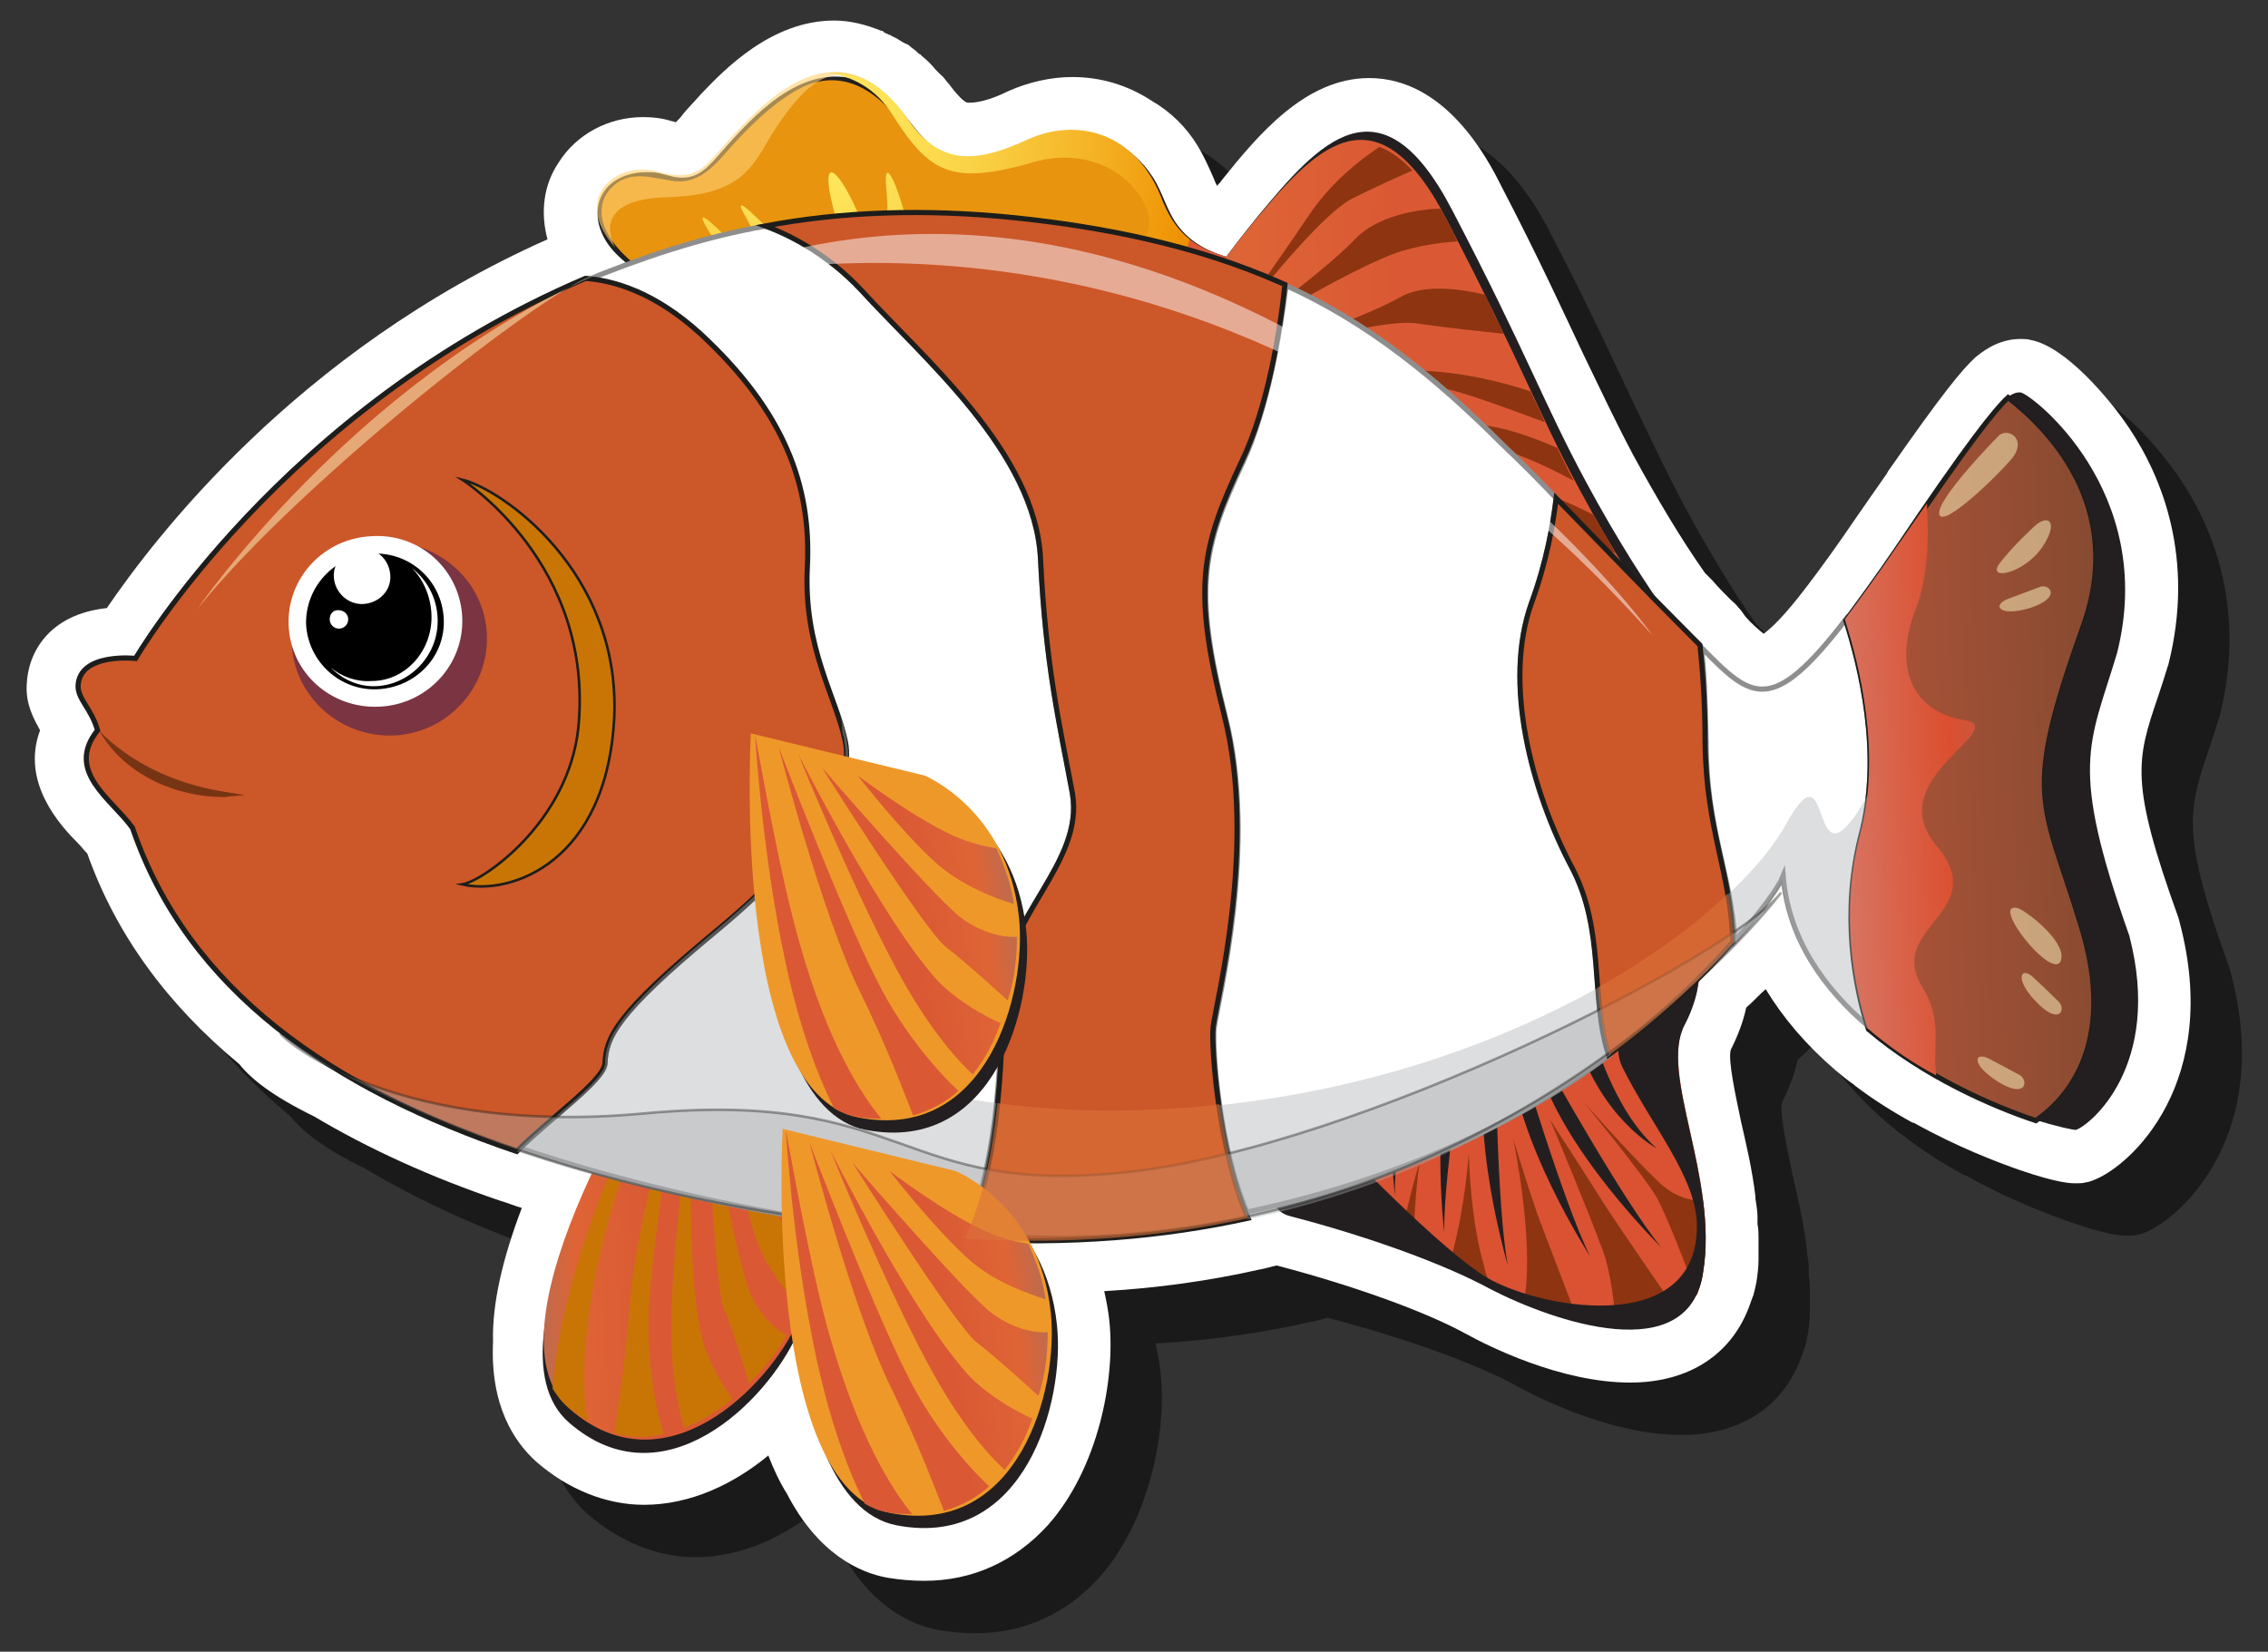 <?xml version="1.0" encoding="utf-8"?>
<!-- Generator: Adobe Illustrator 26.2.1, SVG Export Plug-In . SVG Version: 6.00 Build 0)  -->
<svg version="1.1" id="Layer_1" xmlns="http://www.w3.org/2000/svg" xmlns:xlink="http://www.w3.org/1999/xlink" x="0px" y="0px"
	 viewBox="0 0 220.8 160.8" style="enable-background:new 0 0 220.8 160.8;" xml:space="preserve">
<rect x="0" y="0" width="220.8" height="160.8" fill="#333333" stroke="none"/>
<style type="text/css">
	.st0{opacity:0.5;fill:#020202;enable-background:new    ;}
	.st1{fill:#FFFFFF;}
	.st2{fill:#E8940F;}
	.st3{fill:#231F20;}
	.st4{fill:#8E3411;}
	.st5{fill:url(#SVGID_1_);}
	.st6{opacity:0.6;}
	.st7{fill:#FFD073;}
	.st8{fill:url(#SVGID_00000176723192135919168730000012416799033559109032_);}
	.st9{fill:url(#SVGID_00000140010863133358055820000012228784647490364037_);}
	.st10{fill:#C97506;}
	.st11{fill:#DA5232;}
	.st12{fill:#FFFFFF;stroke:#8E8E8E;stroke-width:0.5;stroke-miterlimit:10;}
	.st13{fill:#CC5729;stroke:#1D1D1B;stroke-width:0.5;stroke-miterlimit:10;}
	
		.st14{fill:url(#SVGID_00000183227250973590586480000004012498178356829089_);stroke:#1D1D1B;stroke-width:0.5;stroke-miterlimit:10;}
	.st15{fill:none;stroke:#000000;stroke-width:0.142;stroke-miterlimit:10;}
	.st16{opacity:0.4;fill:#ABADAF;enable-background:new    ;}
	.st17{opacity:0.4;fill:#ABADAF;stroke:#1D1D1B;stroke-width:0.25;stroke-miterlimit:10;enable-background:new    ;}
	.st18{fill:#EE982A;}
	.st19{fill:url(#SVGID_00000089551446379607137530000011162434668917300866_);}
	.st20{fill:url(#SVGID_00000176753937579080228160000007581849772256903565_);}
	.st21{opacity:0.6;fill:#DA713B;enable-background:new    ;}
	.st22{opacity:0.5;fill:#FFFAC4;enable-background:new    ;}
	.st23{opacity:0.5;fill:#FFFFFF;enable-background:new    ;}
	.st24{fill:url(#SVGID_00000072282252779723230770000015300488717799187080_);}
	.st25{opacity:0.4;fill:#000068;enable-background:new    ;}
	.st26{fill:#C97506;stroke:#1D1D1B;stroke-width:0.25;stroke-miterlimit:10;}
	.st27{fill:#773413;}
</style>
<g>
	<path class="st0" d="M217.2,94.8c0-0.1-0.1-0.3-0.1-0.4c-4.8-13.3-4.1-15.4-2-21.6c0.3-0.9,0.6-1.8,0.9-2.8c0-0.1,0.1-0.2,0.1-0.3
		c2.6-10.3-0.6-18.2-3.8-23c-2-3-6.3-8-9.6-8.6c-0.3-0.1-0.7-0.1-1-0.1c-2.3,0-3.9,1.4-4.4,1.8c-1.3,1.2-3.2,3.5-8.5,11.1
		c0,0.1-0.1,0.1-0.1,0.2c-0.9,1.3-1.9,2.7-3,4.3c-1.9,2.8-3.5,5-4.8,6.7c-2.2,2.9-3.5,4.1-4.2,4.6c-0.5-0.4-1.2-1-1.8-1.7
		c-0.2-0.3-0.4-0.6-0.7-0.9c-0.2-0.3-0.5-0.5-0.7-0.7c-0.6-0.6-1.2-1.2-1.8-1.9l-0.7-0.7c-2.4-3.4-4.7-7.3-7-11.5
		c-1.8-3.4-3.1-6.2-4.8-9.7c-1.9-4-4.2-9.1-8.1-16.6c-1.3-2.6-5.4-10.4-12.8-10.4c-6.2,0-10.8,5.5-14.4,10c-0.1,0.2-0.3,0.3-0.4,0.5
		c-0.2-0.3-0.3-0.7-0.5-1.1c-0.4-0.9-0.8-1.8-1.4-2.8c-1.1-1.8-2.6-3.3-4.5-4.4c-2.3-1.5-4.9-2.3-7.7-2.3c-2.1,0-4.3,0.5-6.3,1.4
		c-1.6,0.8-2.9,1.1-3.7,1.1c-0.2,0-0.3,0-0.4-0.1c-0.2-0.1-0.4-0.3-0.6-0.5c-0.4-0.4-0.7-0.8-1-1.2c-0.3-0.3-0.5-0.7-0.8-0.9
		c-0.1-0.1-0.5-0.5-0.5-0.5c-0.4-0.5-0.8-0.9-1.3-1.3c-0.1-0.1-0.1-0.1-0.2-0.2c-0.1,0-0.4-0.3-0.5-0.4c-0.1-0.1-0.3-0.2-0.4-0.3
		s-0.2-0.2-0.4-0.3C93,9.2,92.9,9.1,92.7,9c-0.1-0.1-0.2-0.1-0.3-0.2c-0.2-0.1-0.4-0.2-0.6-0.3c-0.1-0.1-0.2-0.1-0.2-0.1
		c-0.2-0.1-0.5-0.2-0.6-0.3C91,8,90.9,8,90.8,8c-1.5-0.6-3-1-4.6-1c-6.1,0-10.7,4.8-12.9,7.1c-0.7,0.8-1.4,1.5-1.8,2
		c-0.2,0.3-0.5,0.6-0.7,0.8c-0.1,0-0.2-0.1-0.4-0.1c-0.9-0.3-1.9-0.4-2.8-0.4c-3.4,0-6.5,1.7-8.2,4.4c-1.5,2.2-1.8,4.9-1.1,7.5
		C33.8,39.2,19.9,57.6,15.4,64.2c-5.6,0.6-7.7,4.3-7.8,7.5c-0.1,1.9,0.7,3.3,1.3,4.4c-1.8,5.1,2.1,9.3,3.7,11.1
		c0.3,0.3,0.6,0.7,0.9,1c2.8,7.9,7.8,14.7,14.8,20.5c1.1,1.4,3.2,3.1,7.3,5.1c5.2,3.1,11.3,5.9,18.1,8.2c0.7,0.2,1.4,0.5,2.1,0.7
		c-1.9,5-2.9,9.4-2.8,13c-0.3,6.3,2.1,9.8,4.2,11.7c3.1,2.7,6.8,4.2,10.5,4.2c4.5,0,8.7-2,12.1-4.8c0.5,1.3,1.1,2.6,1.8,3.7
		c3,5.8,7,7.7,9.8,8.2c1.2,0.2,2.4,0.3,3.6,0.3c4.7,0,8.8-1.9,12-5.4c4.9-5.5,6.6-14.2,6-19.9c-0.1-1-0.3-2-0.5-2.9
		c5.2-0.3,10.2-1,15.1-2.1c0.6-0.1,1.2-0.3,1.7-0.4l0,0c7.6,2,14.5,4.5,18.5,6.7c2,1.1,9.1,4.7,15.9,4.7c5.8,0,10-2.8,11.7-7.7
		l0.1-0.3c0.1-0.2,0.1-0.3,0.2-0.5c0.1-0.4,0.2-0.8,0.3-1.3c0.1-0.7,0.2-1.4,0.2-2.2c0-0.2,0-0.5,0-0.7v-0.4c0-0.3,0-0.6,0-1
		s0-0.9-0.1-1.3v-0.2c0-0.2,0-0.3,0-0.5c0-0.6-0.1-1.2-0.2-1.8c0-0.1,0-0.1,0-0.2c-0.3-2.6-0.9-5.1-1.4-7.3c-0.5-2.4-1.3-6-1-7
		c0.7-1.4,1.2-2.7,1.5-4.1c0.7-0.6,1.3-1.3,1.9-1.8c1.7,2.8,3.9,5.4,6.8,7.9c0.6,0.5,1.2,1,1.8,1.4l0.1,0.1c1.7,1.3,3.6,2.5,5.6,3.6
		c0,0,0,0,0.1,0c4.3,2.4,8.3,3.9,10.3,4.6c3.8,1.3,5,1.3,5.5,1.3c0.3,0,0.7,0,1-0.1c0.2,0,0.4-0.1,0.7-0.2
		C212.5,118.5,221.3,110.3,217.2,94.8z"/>
	<path class="st1" d="M212.2,89.8c0-0.1-0.1-0.3-0.1-0.4c-4.8-13.3-4.1-15.4-2-21.6c0.3-0.9,0.6-1.8,0.9-2.8c0-0.1,0.1-0.2,0.1-0.3
		c2.6-10.3-0.6-18.2-3.8-23c-2-3-6.3-8-9.6-8.6c-0.3-0.1-0.7-0.1-1-0.1c-2.3,0-3.9,1.4-4.4,1.8c-1.3,1.2-3.2,3.5-8.5,11.1
		c0,0.1-0.1,0.1-0.1,0.2c-0.9,1.3-1.9,2.7-3,4.3c-1.9,2.8-3.5,5-4.8,6.7c-2.2,2.9-3.5,4.1-4.2,4.6c-0.5-0.4-1.2-1-1.8-1.7
		c-0.2-0.3-0.4-0.6-0.7-0.9c-0.2-0.3-0.5-0.5-0.7-0.7c-0.6-0.6-1.2-1.2-1.8-1.9l-0.7-0.7c-2.4-3.4-4.7-7.3-7-11.5
		c-1.8-3.4-3.1-6.2-4.8-9.7c-1.9-4-4.2-9.1-8.1-16.6c-1.3-2.6-5.4-10.4-12.8-10.4c-6.2,0-10.8,5.5-14.4,10c-0.1,0.2-0.3,0.3-0.4,0.5
		c-0.2-0.3-0.3-0.7-0.5-1.1c-0.4-0.9-0.8-1.8-1.4-2.8c-1.1-1.8-2.6-3.3-4.5-4.4c-2.3-1.5-4.9-2.3-7.7-2.3c-2.1,0-4.3,0.5-6.3,1.4
		c-1.6,0.8-2.9,1.1-3.7,1.1c-0.2,0-0.3,0-0.4-0.1c-0.2-0.1-0.4-0.3-0.6-0.5c-0.4-0.4-0.7-0.8-1-1.2c-0.3-0.3-0.5-0.7-0.8-0.9
		c-0.1-0.1-0.5-0.5-0.5-0.5c-0.4-0.5-0.8-0.9-1.3-1.3c-0.1-0.1-0.1-0.1-0.2-0.2c-0.1,0-0.4-0.3-0.5-0.4s-0.3-0.2-0.4-0.3
		c-0.1-0.1-0.2-0.2-0.4-0.3C88,4.2,87.9,4.1,87.7,4c-0.1-0.1-0.2-0.1-0.3-0.2c-0.2-0.1-0.4-0.2-0.6-0.3c-0.1-0.1-0.2-0.1-0.2-0.1
		c-0.2-0.1-0.5-0.2-0.6-0.3C86,3,85.9,3,85.8,3c-1.5-0.6-3-1-4.6-1c-6.1,0-10.7,4.8-12.9,7.1c-0.7,0.8-1.4,1.5-1.8,2
		c-0.2,0.3-0.5,0.6-0.7,0.8c-0.1,0-0.2-0.1-0.4-0.1c-0.9-0.3-1.9-0.4-2.8-0.4c-3.4,0-6.5,1.7-8.2,4.4c-1.5,2.2-1.8,4.9-1.1,7.5
		C28.8,34.2,14.9,52.6,10.4,59.2c-5.6,0.6-7.7,4.3-7.8,7.5c-0.1,1.9,0.7,3.3,1.3,4.4c-1.9,5.1,2,9.3,3.7,11c0.3,0.3,0.6,0.7,0.9,1
		c2.8,7.9,7.8,14.7,14.8,20.5c1.1,1.4,3.2,3.1,7.3,5.1c5.2,3.1,11.3,5.9,18.1,8.2c0.7,0.2,1.4,0.5,2.1,0.7c-1.9,5-2.9,9.4-2.8,13
		c-0.3,6.3,2.1,9.8,4.2,11.7c3.1,2.7,6.8,4.2,10.5,4.2c4.5,0,8.7-2,12.1-4.8c0.5,1.3,1.1,2.6,1.8,3.7c3,5.8,7,7.7,9.8,8.2
		c1.2,0.2,2.4,0.3,3.6,0.3c4.7,0,8.8-1.9,12-5.4c4.9-5.5,6.6-14.2,6-19.9c-0.1-1-0.3-2-0.5-2.9c5.2-0.3,10.2-1,15.1-2.1
		c0.6-0.1,1.2-0.3,1.7-0.4l0,0c7.6,2,14.5,4.5,18.5,6.7c2,1.1,9.1,4.7,15.9,4.7c5.8,0,10-2.8,11.7-7.7l0.1-0.3
		c0.1-0.2,0.1-0.3,0.2-0.5c0.1-0.4,0.2-0.8,0.3-1.3c0.1-0.7,0.2-1.4,0.2-2.2c0-0.2,0-0.5,0-0.7v-0.4c0-0.3,0-0.6,0-1s0-0.9-0.1-1.3
		V119c0-0.2,0-0.3,0-0.5c0-0.6-0.1-1.2-0.2-1.8c0-0.1,0-0.1,0-0.2c-0.3-2.6-0.9-5.1-1.4-7.3c-0.5-2.4-1.3-6-1-7
		c0.7-1.4,1.2-2.7,1.5-4.1c0.7-0.6,1.3-1.3,1.9-1.8c1.7,2.8,3.9,5.4,6.8,7.9c0.6,0.5,1.2,1,1.8,1.4l0.1,0.1c1.7,1.3,3.6,2.5,5.6,3.6
		c0,0,0,0,0.1,0c4.3,2.4,8.3,3.9,10.3,4.6c3.8,1.3,5,1.3,5.5,1.3c0.3,0,0.7,0,1-0.1c0.2,0,0.4-0.1,0.7-0.2
		C207.5,113.5,216.3,105.3,212.2,89.8z"/>
	<g>
		<g>
			<g>
				<g>
					<path class="st2" d="M69.8,32.6c0,0-0.7-0.9-8-6.6c-7.3-5.6-2-10.3,2.3-9c4.3,1.2,4.7-0.7,7.9-4c3.2-3.3,10.2-10.1,16.5-0.7
						c3.1,4.2,6.6,3.8,11.4,1.7s10.7-0.8,13.2,5.9c1.7,4.1,4.3,5,9.4,6c5.1,0.9,9.9,2.4,6.9,5.2C129,31.4,98,20.8,69.8,32.6z"/>
					<path class="st3" d="M70.1,32.5c-0.5-0.7-1.4-1.3-2.1-1.9c-1.3-1.1-2.6-2.1-3.9-3.1c-2-1.5-4.2-3-5.2-5.3
						c-0.6-1.4-0.4-2.9,0.6-3.9c1.7-1.8,3.9-1,5.9-0.7c3,0.5,4.6-2.1,6.4-4c1.9-2,4-4,6.5-5.2c4.1-1.8,7.5,0.8,9.8,4.1
						c1.7,2.4,4.3,3.6,7.1,3.2c3.8-0.6,6.8-3.1,10.8-2.2c1.8,0.4,3.3,1.5,4.6,2.8c1.4,1.5,1.9,3.5,2.9,5.3c1.6,2.8,4.8,3.7,7.7,4.3
						c2.4,0.5,4.8,0.8,7.1,1.8c0.9,0.4,1.8,1,1.6,2.1c-0.1,0.4-0.4,1.2-0.8,1.1c-1.5-0.3-2.9-0.7-4.3-1c-14.7-3.3-30.2-4.1-44.9-0.7
						c-3.6,0.8-7.1,2-10.4,3.4c-0.4,0.2,0.2,0.2,0.4,0.2c16.4-6.7,34.7-6.7,52-3.2c2,0.4,3.9,0.9,5.8,1.3c0.4,0.1,1.6,0.6,2,0.2
						c2.9-3-2.2-4.3-4.4-4.8c-3.7-0.9-8.1-1-10.6-4.3c-1.1-1.4-1.5-3.3-2.5-4.8c-0.9-1.4-2.2-2.6-3.7-3.3c-2.4-1.2-5.3-1.1-7.8-0.2
						c-1.9,0.7-3.6,1.6-5.6,1.8c-2.2,0.3-4.1-0.8-5.5-2.4c-1.3-1.5-2.3-3.1-3.9-4.3c-1-0.7-2.2-1.1-3.5-1.3
						C77,6.9,72.7,12,69.7,15.4c-0.9,1-1.8,1.9-3.3,1.9c-0.9,0-1.8-0.4-2.6-0.5c-1.1-0.1-2.1,0-3.1,0.4c-2.3,0.9-3.1,3.3-2.1,5.5
						c0.8,1.9,2.6,3.1,4.2,4.3s3.1,2.4,4.6,3.7c0.8,0.6,1.7,1.3,2.3,2.1C69.6,32.9,70.2,32.7,70.1,32.5z"/>
				</g>
				<g>
					<path class="st4" d="M69.3,23.4c0,0,0.4,0.3,0.9,0.7c0.5,0.4,1.2,1.1,1.8,1.7c0.6,0.7,1.2,1.4,1.6,2s0.6,1,0.6,1
						s-0.4-0.3-0.9-0.7c-0.5-0.5-1.2-1.1-1.8-1.8c-0.6-0.7-1.2-1.4-1.6-2C69.5,23.8,69.3,23.4,69.3,23.4z"/>
					<path class="st4" d="M73,21.2c0,0,0.3,0.3,0.7,0.8c0.4,0.5,0.9,1.2,1.3,1.9c0.4,0.7,0.8,1.5,1.1,2.1c0.3,0.6,0.4,1,0.4,1
						s-0.3-0.3-0.7-0.8c-0.4-0.5-0.9-1.2-1.3-1.9c-0.4-0.7-0.8-1.5-1.1-2.1C73.2,21.6,73,21.2,73,21.2z"/>
					<path class="st4" d="M82.1,18.9c0,0,0.2,0.4,0.5,0.9c0.3,0.6,0.6,1.3,0.9,2.1c0.3,0.8,0.5,1.6,0.6,2.2s0.1,1.1,0.1,1.1
						s-0.2-0.4-0.5-0.9c-0.3-0.6-0.6-1.3-0.8-2.2c-0.3-0.8-0.5-1.6-0.6-2.2C82.1,19.3,82.1,18.9,82.1,18.9z"/>
					<path class="st4" d="M87,19.4c0,0,0.2,0.3,0.3,0.8c0.1,0.5,0.3,1.1,0.4,1.8c0.1,0.6,0.1,1.3,0.1,1.8s-0.1,0.8-0.1,0.8
						s-0.2-0.3-0.3-0.8c-0.2-0.5-0.3-1.1-0.4-1.8c-0.1-0.6-0.1-1.3-0.1-1.8C86.9,19.7,87,19.4,87,19.4z"/>
				</g>
				<g>
					
						<radialGradient id="SVGID_1_" cx="2978.246" cy="-407.073" r="50.473" gradientTransform="matrix(1.009 -0.16 -0.172 -1.036 -2995.963 67.019)" gradientUnits="userSpaceOnUse">
						<stop  offset="0" style="stop-color:#FFEB60"/>
						<stop  offset="0.126" style="stop-color:#FEE459"/>
						<stop  offset="0.31" style="stop-color:#FAD245"/>
						<stop  offset="0.528" style="stop-color:#F5B326"/>
						<stop  offset="0.735" style="stop-color:#EE9001"/>
						<stop  offset="0.74" style="stop-color:#DD5536"/>
					</radialGradient>
					<path class="st5" d="M122.6,25.7c-5.1-0.9-7.7-2-9.4-6.1c-2.5-6.8-8.4-8.2-13.2-6c-4.8,2.2-8.3,2.6-11.4-1.7
						c-2.7-4-5.5-5.1-8-4.8c2.3,0.3,4.7,1.5,6.3,4.1c3.6,5.7,5.8,6.7,13,4.8c11.2-3.8,16.5,10.4,7.2,7.6c-9.3-2.9-18.2,0.9-18.9-2.2
						s-2.3-6.8-1.9-2.9s-0.5,7.7-2.5,2.9c-2-4.9-4.1-6.8-2.7-1.2c1.4,5.5-0.6,7.5-3.7,4.6s-6.7-6.9-4.7-3.5c1.9,3.5,3.5,7.2,1.6,5.4
						c-1.9-1.8-7-7.4-5.7-4.9c1.2,2.5,5.7,6.3,3.3,6.7c-1.3,0.2-3.2,1-4.7,1.7c2.4,2,2.7,2.4,2.7,2.4c28.1-12,59.1-1.2,59.5-1.6
						C132.4,28.1,127.7,26.7,122.6,25.7z"/>
				</g>
				<g class="st6">
					<path class="st7" d="M64.9,19.2c8.2-0.2,8.5-3.7,11-7.3c2.5-3.5,5.2-6.7,10.2-2.9c-5.7-5-11.3,0.6-14.2,3.6
						c-3.2,3.3-3.6,5.3-7.9,4.1c-3.9-1.1-8.5,2.5-4.1,7.4C59.3,23,58,19.4,64.9,19.2z"/>
				</g>
			</g>
			<g>
				<path class="st3" d="M115.4,31.1c0,0,1.4-3.1,7.1-10.1c5.8-7,11.9-14,18.9-0.5c7.2,13.8,8.9,18.8,13,26.4
					c6.3,11.7,11.4,17.4,11.4,17.4l-8.4,15.4L115.4,31.1z"/>
				
					<linearGradient id="SVGID_00000152227637157691691100000007377409102752166528_" gradientUnits="userSpaceOnUse" x1="-4654.254" y1="1183.062" x2="-4605.347" y2="1183.062" gradientTransform="matrix(-0.999 4.359056e-02 -4.359056e-02 -0.999 -4433.81 1430.964)">
					<stop  offset="0.567" style="stop-color:#DA5934"/>
					<stop  offset="0.865" style="stop-color:#DE6435"/>
					<stop  offset="0.994" style="stop-color:#BF6B4E"/>
				</linearGradient>
				<path style="fill:url(#SVGID_00000152227637157691691100000007377409102752166528_);" d="M114.8,31.9c0,0,1.4-3.1,7.1-10.1
					c5.8-7,11.9-14,18.9-0.5c7.2,13.8,8.9,18.8,13,26.4c6.3,11.7,11.4,17.4,11.4,17.4l-8.4,15.4L114.8,31.9z"/>
				<path class="st4" d="M146.4,43.8c2.8,0.9,5.3,2.2,6.8,3c-0.6-1.1-1.1-2.2-1.6-3.2c-2.3-1-5.9-2.4-9-2.3
					c-5,0.1-14.9,0.8-14.9,0.8S141.7,42.3,146.4,43.8z M157.3,53.9c-0.7-1.2-1.4-2.4-2.2-3.8c-2.8-1.4-7.1-3.3-10.1-3.4
					c-4.9-0.2-11.2-0.3-11.2-0.3s12.6,1.7,17.1,4.2C153.1,51.7,155.4,53,157.3,53.9z M131.7,19.3c2-1,4.2-2,5.8-2.7
					c-1.1-1.2-2.2-1.9-3.2-2.3c-1.8,1.2-4.7,3.4-6.9,6.7c-3.5,5.2-9.3,13.3-9.3,13.3S127.7,21.3,131.7,19.3z M141.9,23.5
					c-0.3-0.6-0.6-1.2-0.9-1.8c-0.3-0.5-0.5-1-0.8-1.4c-2.3,0.1-6.1,0.7-8.3,3c-3.3,3.5-13.9,11.1-13.9,11.1s13.5-8.5,18.6-10
					C138.7,23.8,140.5,23.6,141.9,23.5z M159.4,57.4c-2.2-1.3-5.7-3.2-8.3-4c-4.2-1.2-10.3-1.5-10.3-1.5s7.4,1.3,11.1,3.1
					c2.3,1.2,6.6,3.5,9.3,5C160.6,59.2,160,58.3,159.4,57.4z M146.4,32.5c-0.6-1.2-1.2-2.4-1.8-3.8c-2.5-0.6-6.1-1.1-8.4,0.3
					c-3.9,2.2-16.3,6.4-16.3,6.4s14.1-4.6,18.1-3.9C140.8,31.9,144.5,32.3,146.4,32.5z M142.1,38.2c3.3,1,6.3,2.2,8.3,2.9
					c-0.4-1-0.9-1.9-1.4-3c-2.7-0.9-7.7-2.2-12.4-2c-6.8,0.3-13.7,1.6-13.7,1.6S136.7,36.5,142.1,38.2z"/>
			</g>
			<g>
				<path class="st3" d="M64.7,102.6c0,0-18.5,27.9-9.3,35.9s19.3-2.1,22.2-8.6c4.2-9.2-1-15.9-1-15.9L64.7,102.6z"/>
				
					<linearGradient id="SVGID_00000151526566206913290690000010864762817376501895_" gradientUnits="userSpaceOnUse" x1="-4565.992" y1="1112.981" x2="-4539.187" y2="1112.981" gradientTransform="matrix(-0.999 4.359056e-02 -4.359056e-02 -0.999 -4433.81 1430.964)">
					<stop  offset="0.567" style="stop-color:#DA5934"/>
					<stop  offset="0.865" style="stop-color:#DE6435"/>
					<stop  offset="0.994" style="stop-color:#BF6B4E"/>
				</linearGradient>
				<path style="fill:url(#SVGID_00000151526566206913290690000010864762817376501895_);" d="M64.8,101.3c0,0-18.5,27.9-9.3,35.9
					c9.2,8,19.3-2.1,22.2-8.6c4.2-9.2-1-15.9-1-15.9L64.8,101.3z"/>
				<path class="st10" d="M58.8,120.5c1.6-6.5,5.8-17.7,6.2-19l0,0c-0.6,1.2-6.7,13.4-9.5,24.1c-1.1,4.1-1.5,7.3-1.7,9.6
					c0.4,0.6,0.8,1.2,1.4,1.7c0.7,0.6,1.3,1,2,1.4C56.7,135.4,56.5,129.7,58.8,120.5z M76.6,130c-1.2-0.6-2.7-2-3.6-4.2
					c-1.3-3.1-4.1-18.5-4.1-18.5s0.6,17.9,1.6,20.2c0.8,1.8,2,5.7,2.4,7.2C74.4,133.2,75.7,131.6,76.6,130z M66.3,103.6
					c0,0-4.4,15.4-5,23.4c-0.4,5.8-1.2,10.4-1.5,12.5c1.6,0.5,3.2,0.5,4.8,0.1c-0.5-1.6-1.8-6.8-1.4-12.8
					C63.7,119.4,66.3,103.6,66.3,103.6z M67.6,105.1c0,0-1.8,12.8-2.2,21.7c-0.3,6.5,0.7,10.5,1.2,12.2c1.7-0.6,3.2-1.6,4.7-2.8
					c-0.7-1-2.4-3.5-3-6.2C66.5,122.6,67.6,105.1,67.6,105.1z M77.9,127.3c0.7-1.9,1.1-3.6,1.2-5.2c-0.9-0.7-1.9-1.6-2.8-2.9
					c-2.5-3.4-4.9-9.4-4.9-9.4s0.8,6.5,2.1,10.5C74.5,123.4,76.9,126.2,77.9,127.3z"/>
			</g>
			<g>
				<path class="st11" d="M125.3,112.4c0,0,13.7,9.3,19.9,12.6c6.2,3.3,19.2,8.2,20.6-1.2c1.5-9.3-4.3-19.3-1.8-24.1
					c2.5-4.8,1-8,1-8L125.3,112.4z"/>
				<path class="st4" d="M143,112.3c-0.4,4.6-1.1,8-1.8,10.4c1.4,0.9,2.7,1.6,3.8,2.2c-0.2-0.5-0.4-1-0.5-1.6
					C143.1,118.7,143,112.3,143,112.3z M136.5,119.7c0.4,0.2,0.8,0.5,1.2,0.7c-0.1-3.1,0.5-7.2,0.5-7.2
					C137.5,115.4,137,117.7,136.5,119.7z M165.8,123.9c0.4-2.3,0.3-4.7,0-7c-1,0-2.7-0.2-4.5-2c-2.8-2.7-7.2-7.7-7.2-7.7
					s6,7.3,7.2,9.4c0.9,1.6,3,7,3.9,9.5C165.4,125.5,165.7,124.8,165.8,123.9z M147.3,110.8c0,0,2.1,9.8,1.1,15.8
					c1.6,0.7,3.4,1.4,5.2,1.9c-1.1-2.9-3.2-8.3-4-10.5C148.5,114.8,147.3,110.8,147.3,110.8z M150.9,109c0,0,3.7,8.8,5.2,12.9
					c0.7,2,1.1,5.1,1.2,7.3c2.4,0.3,4.7,0,6.2-1.2c-1.2-1.8-5.2-7.5-7.4-10.9C153.7,113.3,150.9,109,150.9,109z"/>
				<path class="st3" d="M165.8,123.9c1.5-9.3-4.3-19.3-1.8-24.1s1-8,1-8c-5.1,3.6-8.6,8.8-7.1,12c2.8,5.7,7.2,10.7,7.3,15.4
					c0.2,11.3-16.1,8.1-20.9,4.9c-5.4-3.6-15.5-14.4-15.5-14.4s-8,7.4-3.2,8.7c7.7,2,15.1,4.7,19.5,7.1
					C151.3,128.7,164.4,133.2,165.8,123.9z"/>
				<path class="st3" d="M155,100.4c0,0,2,7.7,6.3,11.4c0,0-5.6-2.9-8-11.3L155,100.4z"/>
				<path class="st3" d="M150.5,103.4c0,0,7.5,13.5,11.2,18c0,0-9.7-9.5-12-17.9L150.5,103.4z"/>
				<path class="st3" d="M147.8,102.3c0,0,4.4,14.8,7,20c0,0-7.4-11.4-7.8-20H147.8z"/>
				<path class="st3" d="M145.6,102.1c0,0,0.1,15.4,1.2,21.1c0,0-3.9-13-1.9-21.4L145.6,102.1z"/>
				<path class="st3" d="M143,99c0,0-2.5,15.2-2.4,21c0,0-1.6-13.5,1.8-21.4L143,99z"/>
				<path class="st3" d="M138.2,95.4c0,0-2.5,15.2-2.4,21c0,0-1.6-13.5,1.8-21.4L138.2,95.4z"/>
			</g>
			<g>
				<g>
					<g>
						<path class="st12" d="M181.2,81.2c2.1-7.9-0.1-16.5-1.5-20.9c-7.3,9.5-9.2,7.7-14.1,2.7c0.3,2,0.4,4.7,0.5,9.2
							c0,8.6,2.4,12.7,2.8,19.4c2.7-3,4.3-5.3,4.7-6.3c0.5,6.1,4,11,8.4,14.7C180.7,96.1,179.3,88.8,181.2,81.2z"/>
					</g>
				</g>
				<g>
					<g>
						<path class="st12" d="M149.1,58.7c1.5-4.1,2.1-7.7,2.4-10.2c-1.7-1.8-3.5-3.6-5.3-5.3c-6.3-6.3-13-11.8-21-15.4
							c-0.6,4.7-1.8,12-4.2,17.2c-3.9,8.3-4.9,12.2-1.7,24.8c3.2,12.6-0.8,27.8-1.1,30.3c-0.2,2.1,0.5,11.6,3.2,17.9
							c15-3.2,26.8-8.9,35.3-15.3c-1.9-5.5-0.4-12.1-3.6-18.3C149.2,77,146.3,66.6,149.1,58.7z"/>
					</g>
				</g>
				<g>
					<g>
						<path class="st12" d="M104.4,77.3c-1.2-6.9-2.6-12.4-3.1-22.8S90,34.9,83.9,28.2c-3-3.3-6.5-5.2-9.3-6.2
							c-6.4,1.1-12.4,3.2-17.8,5.4c2.7,0.1,6.8,1,11.3,5.2c8.2,7.6,10.8,14.8,10.4,22.7s2.8,12.6,3.7,17c0.9,4.4-3.5,10.9-12.9,18.7
							C60,98.7,59,101,58.9,103.5c0,1.7-5.2,4.9-8.5,8.2c10.9,3.7,23.2,6.4,35.8,8.1c2.6,0.3,5.2,0.6,7.6,0.7
							c3.2-6.5,3.7-16.7,3.7-23.6C97.6,89.3,105.6,84.1,104.4,77.3z"/>
					</g>
				</g>
				<g>
					<path class="st13" d="M118.1,100c0.3-2.5,4.3-17.7,1.1-30.3c-3.2-12.6-2.2-16.5,1.7-24.8c2.5-5.2,3.7-12.5,4.2-17.2
						c-0.2-0.1-0.5-0.2-0.7-0.3c-8-3.5-16.9-5.3-25.6-6.2C90,20.3,81.9,20.6,74.5,22c2.7,1,6.2,2.9,9.3,6.2
						c6.1,6.7,17,15.8,17.5,26.2s1.8,15.9,3.1,22.8c1.2,6.9-6.8,12.1-6.8,19.8c0,6.8-0.5,17.1-3.7,23.6c10.2,0.6,19.4-0.2,27.6-2
						C118.7,112.3,117.9,102.1,118.1,100z"/>
				</g>
				<g>
					<path class="st13" d="M58.9,103.5C59,101,60,98.7,69.4,90.9c9.4-7.7,13.8-14.3,12.9-18.7s-4.1-9.1-3.7-17s-2.2-15.1-10.4-22.7
						c-4.5-4.1-8.5-5.2-11.2-5.4c-29.6,12.6-43.8,37-43.8,37s-5.5-0.6-5.6,2.7c0,1.3,1.3,2.2,1.9,4.3c-3.2,4,1.4,6.7,3.4,9.5
						c5.4,15.8,19.4,25.4,37.4,31.5C53.6,108.8,58.8,105.2,58.9,103.5z"/>
				</g>
				<g>
					
						<linearGradient id="SVGID_00000067956224761574695440000002372004356732584067_" gradientUnits="userSpaceOnUse" x1="3546.245" y1="1153.967" x2="3685.12" y2="1153.967" gradientTransform="matrix(0.999 -4.359056e-02 -4.359056e-02 -0.999 -3385.66 1385.228)">
						<stop  offset="0.527" style="stop-color:#B05439"/>
						<stop  offset="0.865" style="stop-color:#624229"/>
					</linearGradient>
					
						<path style="fill:url(#SVGID_00000067956224761574695440000002372004356732584067_);stroke:#1D1D1B;stroke-width:0.5;stroke-miterlimit:10;" d="
						M202.6,90.1c-3.7-12.2-5.8-12.3,0.2-29.1c4.3-11.9-3.7-19.5-7.3-22.3c-1.3,1.2-4,4.6-10.8,14.7c-1.9,2.8-3.6,5.1-5,7
						c1.4,4.4,3.6,13,1.5,20.9c-2,7.6-0.6,14.9,0.7,18.9c5.4,4.6,12.1,7.5,16.3,8.9C202.8,105.9,205.6,99.7,202.6,90.1z"/>
				</g>
				<path class="st3" d="M206.1,63.6c4-15.8-8.4-25.3-9.4-25.4c-0.3,0-0.6,0-1.3,0.5c3.6,2.8,11.6,10.4,7.3,22.3
					c-6,16.8-4,16.9-0.2,29.1c2.9,9.6,0.2,15.7-4.4,18.9c2.2,0.7,3.7,1,4,1c1.3-0.4,8.5-6.2,5.2-18.9
					C201.4,74.4,203.4,72.6,206.1,63.6z"/>
				<g>
					<path class="st13" d="M166,72.3c0-4.5-0.3-7.5-0.5-9.5c-0.2-0.2-0.4-0.4-0.7-0.7c-4.5-4.5-8.9-9.1-13.3-13.6
						c-0.3,2.5-0.9,6.1-2.4,10.2c-2.8,7.8,0,18.3,3.9,25.7c3.3,6.2,1.8,12.8,3.6,18.3c5.3-3.9,9.3-7.8,12.1-11
						C168.5,84.9,166.1,80.9,166,72.3z"/>
				</g>
				<path class="st15" d="M156.9,56.2"/>
				<path class="st16" d="M181.9,77.3c-6.1,10.9-3.2-5.8-8,2.9c-1.1,2-3,4.4-5.7,6.9c0.3,1.5,0.5,3,0.6,4.7c2.7-3,4.3-5.3,4.7-6.3
					c0.5,6.1,4,11,8.4,14.7c-1.3-4-2.7-11.4-0.7-18.9C181.6,79.9,181.8,78.6,181.9,77.3z"/>
				<path class="st16" d="M118.7,107.6c0.5,3.7,1.4,7.9,2.8,11.1c15-3.2,26.8-9.6,35.3-16c-0.7-2.1-0.9-4.3-1.1-6.6
					C146.2,101.4,133.7,106,118.7,107.6z"/>
				<path class="st16" d="M77.2,85.6c7.6-9.8,5.1-13.9,4.5-16.4c0.2,0.6,0.3,1.3,0.3,2.1c0.1,0.3,0.2,0.6,0.2,0.9
					c0.9,4.4-3.5,10.9-12.9,18.7C60,98.7,59,101,58.9,103.5c0,1.7-5.3,5.3-8.6,8.6c10.9,3.7,23.2,6.1,35.9,7.8
					c2.6,0.3,5.2,0.6,7.6,0.7c1.8-3.6,2.7-8.4,3.2-13.2C76.2,104.7,71,93.7,77.2,85.6z"/>
				<path class="st17" d="M27.4,100.7c-0.9-0.7,9.4,10.1,35.3,7.7s24.6,8.2,47.2,5.7s58.8-21.1,63.5-27.2
					c-6.6,8.5-32.7,34.3-72.3,33.5C62.2,119.5,36.7,107.7,27.4,100.7z"/>
			</g>
			<g>
				<path class="st3" d="M76.8,111.1c0,0-2,35,10.5,37.4s16.4-12.1,15.6-19.5c-1.1-10.6-9.3-13.8-9.3-13.8L76.8,111.1z"/>
				<path class="st18" d="M76.2,109.9c0,0-2,35,10.5,37.4c12.5,2.4,16.4-12.1,15.6-19.5C101.2,117.2,93,114,93,114L76.2,109.9z"/>
				
					<linearGradient id="SVGID_00000054952895793655385620000013678675023804065937_" gradientUnits="userSpaceOnUse" x1="89.881" y1="171.144" x2="112.988" y2="171.144" gradientTransform="matrix(0.988 -0.155 -0.155 -0.988 16.557 312.386)">
					<stop  offset="0.567" style="stop-color:#DA5934"/>
					<stop  offset="0.865" style="stop-color:#DE6435"/>
					<stop  offset="0.994" style="stop-color:#BF6B4E"/>
				</linearGradient>
				<path style="fill:url(#SVGID_00000054952895793655385620000013678675023804065937_);" d="M80.9,130.5c-2-6.8-4.1-19.1-4.4-20.5
					l0,0c0.1,1.4,1,15.6,4.1,26.8c1.2,4.3,2.5,7.4,3.6,9.6c0.7,0.4,1.4,0.7,2.1,0.8c0.9,0.2,1.7,0.2,2.5,0.2
					C86.9,145.1,83.7,140.1,80.9,130.5z M102,129.7c-1.4,0.1-3.5-0.4-5.5-1.9c-2.8-2.2-13.5-14.6-13.5-14.6s10,15.9,12.1,17.5
					c1.7,1.3,4.8,4.1,6,5.2C101.8,133.8,102,131.6,102,129.7z M78.8,111.2c0,0,4.2,16.3,7.9,23.8c2.7,5.5,4.4,10.1,5.2,12.1
					c1.7-0.5,3.2-1.3,4.4-2.4c-1.3-1.2-5.2-5.2-8-10.9C84.8,126.9,78.8,111.2,78.8,111.2z M80.8,111.9c0,0,5.1,12.6,9.5,20.8
					c3.2,6,6.1,9.1,7.5,10.4c1.2-1.5,2.1-3.2,2.7-5c-1.2-0.5-4-2-6-4C89,128.3,80.8,111.9,80.8,111.9z M101.8,126.5
					c-0.3-2.1-1-3.9-1.7-5.4c-1.1-0.2-2.5-0.5-4.1-1.2c-4-1.8-9.4-5.9-9.4-5.9s4.2,5.4,7.5,8.4C96.6,124.8,100.3,126,101.8,126.5z"
					/>
			</g>
			<g>
				<path class="st3" d="M73.8,72.6c0,0-2,35,10.5,37.4s16.4-12.1,15.6-19.5c-1.1-10.6-9.3-13.8-9.3-13.8L73.8,72.6z"/>
				<path class="st18" d="M73.1,71.4c0,0-2,35,10.5,37.4S100,96.7,99.2,89.3C98.1,78.8,90,75.5,90,75.5L73.1,71.4z"/>
				
					<linearGradient id="SVGID_00000148641470541306437200000014217954066651302319_" gradientUnits="userSpaceOnUse" x1="92.848" y1="209.645" x2="115.954" y2="209.645" gradientTransform="matrix(0.988 -0.155 -0.155 -0.988 16.557 312.386)">
					<stop  offset="0.567" style="stop-color:#DA5934"/>
					<stop  offset="0.865" style="stop-color:#DE6435"/>
					<stop  offset="0.994" style="stop-color:#BF6B4E"/>
				</linearGradient>
				<path style="fill:url(#SVGID_00000148641470541306437200000014217954066651302319_);" d="M77.9,92c-2-6.8-4.1-19.1-4.4-20.5l0,0
					c0.1,1.4,1,15.6,4.1,26.8c1.2,4.3,2.5,7.4,3.6,9.6c0.7,0.4,1.4,0.7,2.1,0.8c0.9,0.2,1.7,0.2,2.5,0.2
					C83.9,106.6,80.6,101.6,77.9,92z M99,91.2c-1.4,0.1-3.5-0.4-5.5-1.9C90.7,87.1,80,74.7,80,74.7s10,15.9,12.1,17.5
					c1.7,1.3,4.8,4.1,6,5.2C98.8,95.3,99,93.1,99,91.2z M75.8,72.7c0,0,4.2,16.3,7.9,23.8c2.7,5.5,4.4,10.1,5.2,12.1
					c1.7-0.5,3.2-1.3,4.4-2.4c-1.3-1.2-5.2-5.2-8-10.9C81.8,88.4,75.8,72.7,75.8,72.7z M77.7,73.4c0,0,5.1,12.6,9.5,20.8
					c3.2,6,6.1,9.1,7.5,10.4c1.2-1.5,2.1-3.2,2.7-5c-1.2-0.5-4-2-6-4C86,89.8,77.7,73.4,77.7,73.4z M98.7,88c-0.3-2.1-1-3.9-1.7-5.4
					c-1.1-0.2-2.5-0.5-4.1-1.2c-4-1.8-9.4-5.9-9.4-5.9s4.2,5.4,7.5,8.4C93.6,86.3,97.3,87.6,98.7,88z"/>
			</g>
			<path class="st21" d="M112.7,108c-5.9,0.3-11.1,0-15.6-0.6c-0.5,4.7-1.4,9.5-3.2,13.2c10.2,0.6,19.4-0.2,27.6-2
				c-1.4-3.2-2.3-7.4-2.8-11.1C116.7,107.8,114.7,107.9,112.7,108z"/>
			<path class="st21" d="M155.6,96.1c0.2,2.3,0.4,4.5,1.1,6.6c5.3-3.9,9.3-7.8,12.1-11c-0.1-1.7-0.3-3.2-0.6-4.7
				C165.1,90,160.8,93.2,155.6,96.1z"/>
			<path class="st22" d="M19.2,59.3c0,0,15-21.9,38.7-32.5C54.1,27.5,29.5,46.5,19.2,59.3z"/>
			<path class="st23" d="M66.7,27.7c0,0,50.8-14.8,94.2,34.2C154.8,53.2,113.6,8,66.7,27.7z"/>
			<path class="st22" d="M194.5,42.5c0,0-6.1,6.2-5.7,7.6c0.4,1.3,5.6-3.7,7.1-5.5C197.4,42.7,195.4,41.5,194.5,42.5z"/>
			<path class="st22" d="M198.1,51.2c0,0-2,1.8-3.4,3.6s2.3,1.1,4.1-1.5C200.5,50.8,199.4,50,198.1,51.2z"/>
			<path class="st22" d="M198.7,57.1c0,0-1.6,0.6-3.2,1.2c-1.6,0.6-0.9,1.8,2.1,0.9C200.7,58.2,199.6,56.9,198.7,57.1z"/>
			<path class="st22" d="M200.5,97.6c0,0-1.2-1.2-2.5-2.4c-1.2-1.2-2,0,0.2,2.3C200.5,99.9,201.1,98.3,200.5,97.6z"/>
			<path class="st22" d="M196.7,104.7c0,0-1.5-0.8-3-1.6c-1.5-0.8-1.9,0.5,0.8,2.2C197.2,107,197.5,105.3,196.7,104.7z"/>
			<path class="st22" d="M196.4,88.4c0.8,0.2,5,3.4,4.2,5.2C199.7,95.4,193.7,87.8,196.4,88.4z"/>
			<g>
				
					<linearGradient id="SVGID_00000011748992118526426750000005866077017719448499_" gradientUnits="userSpaceOnUse" x1="3575.01" y1="1151.403" x2="3730.121" y2="1151.403" gradientTransform="matrix(0.999 -4.359056e-02 -4.359056e-02 -0.999 -3385.66 1385.228)">
					<stop  offset="1.117318e-02" style="stop-color:#CCE0F4"/>
					<stop  offset="4.619665e-02" style="stop-color:#CDD9EB"/>
					<stop  offset="0.104" style="stop-color:#CFC6D1"/>
					<stop  offset="0.179" style="stop-color:#D2A8A8"/>
					<stop  offset="0.265" style="stop-color:#D67E6F"/>
					<stop  offset="0.351" style="stop-color:#DB4F2F"/>
					<stop  offset="0.567" style="stop-color:#1E9CD7"/>
					<stop  offset="0.994" style="stop-color:#A85338"/>
				</linearGradient>
				<path style="fill:url(#SVGID_00000011748992118526426750000005866077017719448499_);" d="M187.1,96c-3.5-5.8,6.9-7.2,1.4-13.7
					s7.5-11.4,2.7-12.2c-4.8-0.8-7-4.8-4.7-10.8c1.4-3.7,1.2-7.5,1.1-10.3c-0.9,1.3-1.9,2.7-3,4.3c-1.9,2.8-3.6,5.1-5,7
					c1.4,4.4,3.6,13,1.5,20.9c-2,7.6-0.6,14.9,0.7,18.9c2.1,1.8,4.4,3.4,6.7,4.6C188.1,101.7,189.2,99.4,187.1,96z"/>
			</g>
			<g>
				<path class="st25" d="M28.4,62.6c0.2,5.2,4.7,9.2,9.9,9s9.3-4.6,9.1-9.8c-0.2-5.2-4.7-9.2-9.9-9C32.3,53.1,28.2,57.5,28.4,62.6z
					"/>
				<g>
					<path class="st1" d="M28.1,60.9c0.2,4.6,4.1,8.1,8.8,7.9s8.3-4.1,8.1-8.7s-4.1-8.2-8.8-7.9C31.5,52.4,27.9,56.3,28.1,60.9z"/>
					<path d="M29.8,60.8c0.2,3.6,3.3,6.5,7,6.3c3.7-0.2,6.6-3.2,6.4-6.9c-0.2-3.7-3.3-6.5-7-6.3S29.7,57.2,29.8,60.8z"/>
					<g>
						<path class="st1" d="M42,59.7c-0.1-1.7-0.8-3.3-1.9-4.4c1.4,1.1,2.4,2.8,2.5,4.8c0.2,3.5-2.5,6.5-5.9,6.7
							c-1.7,0.1-3.3-0.6-4.5-1.8c1.1,0.9,2.5,1.4,4,1.3C39.5,66.3,42.2,63.3,42,59.7z"/>
					</g>
					<path class="st1" d="M32.5,56.2c0.1,1.5,1.4,2.7,2.9,2.6c1.5-0.1,2.7-1.3,2.6-2.8c-0.1-1.5-1.3-2.7-2.9-2.6
						C33.6,53.4,32.4,54.7,32.5,56.2z"/>
					<path class="st1" d="M32.1,60.3c0,0.5,0.4,0.9,0.9,0.9s0.9-0.4,0.9-0.9s-0.4-0.9-1-0.9C32.4,59.4,32.1,59.8,32.1,60.3z"/>
				</g>
			</g>
			<path class="st26" d="M45,46.7c0,0,12.9,8.2,11.3,24.2c-1,9.2-9.3,14.9-11.3,15.2c4.7,1.1,14.1-2.1,14.8-16.3
				C60.4,55.6,48.8,47.6,45,46.7z"/>
			<g>
				<path class="st27" d="M9.7,71.2c2.8,2.8,6.4,4.6,10.2,5.5c1.3,0.3,2.6,0.5,3.9,0.7c-0.7,0.1-1.3,0.1-2,0.2
					C17.1,77.6,12.1,75.4,9.7,71.2L9.7,71.2z"/>
			</g>
		</g>
	</g>
</g>
</svg>
